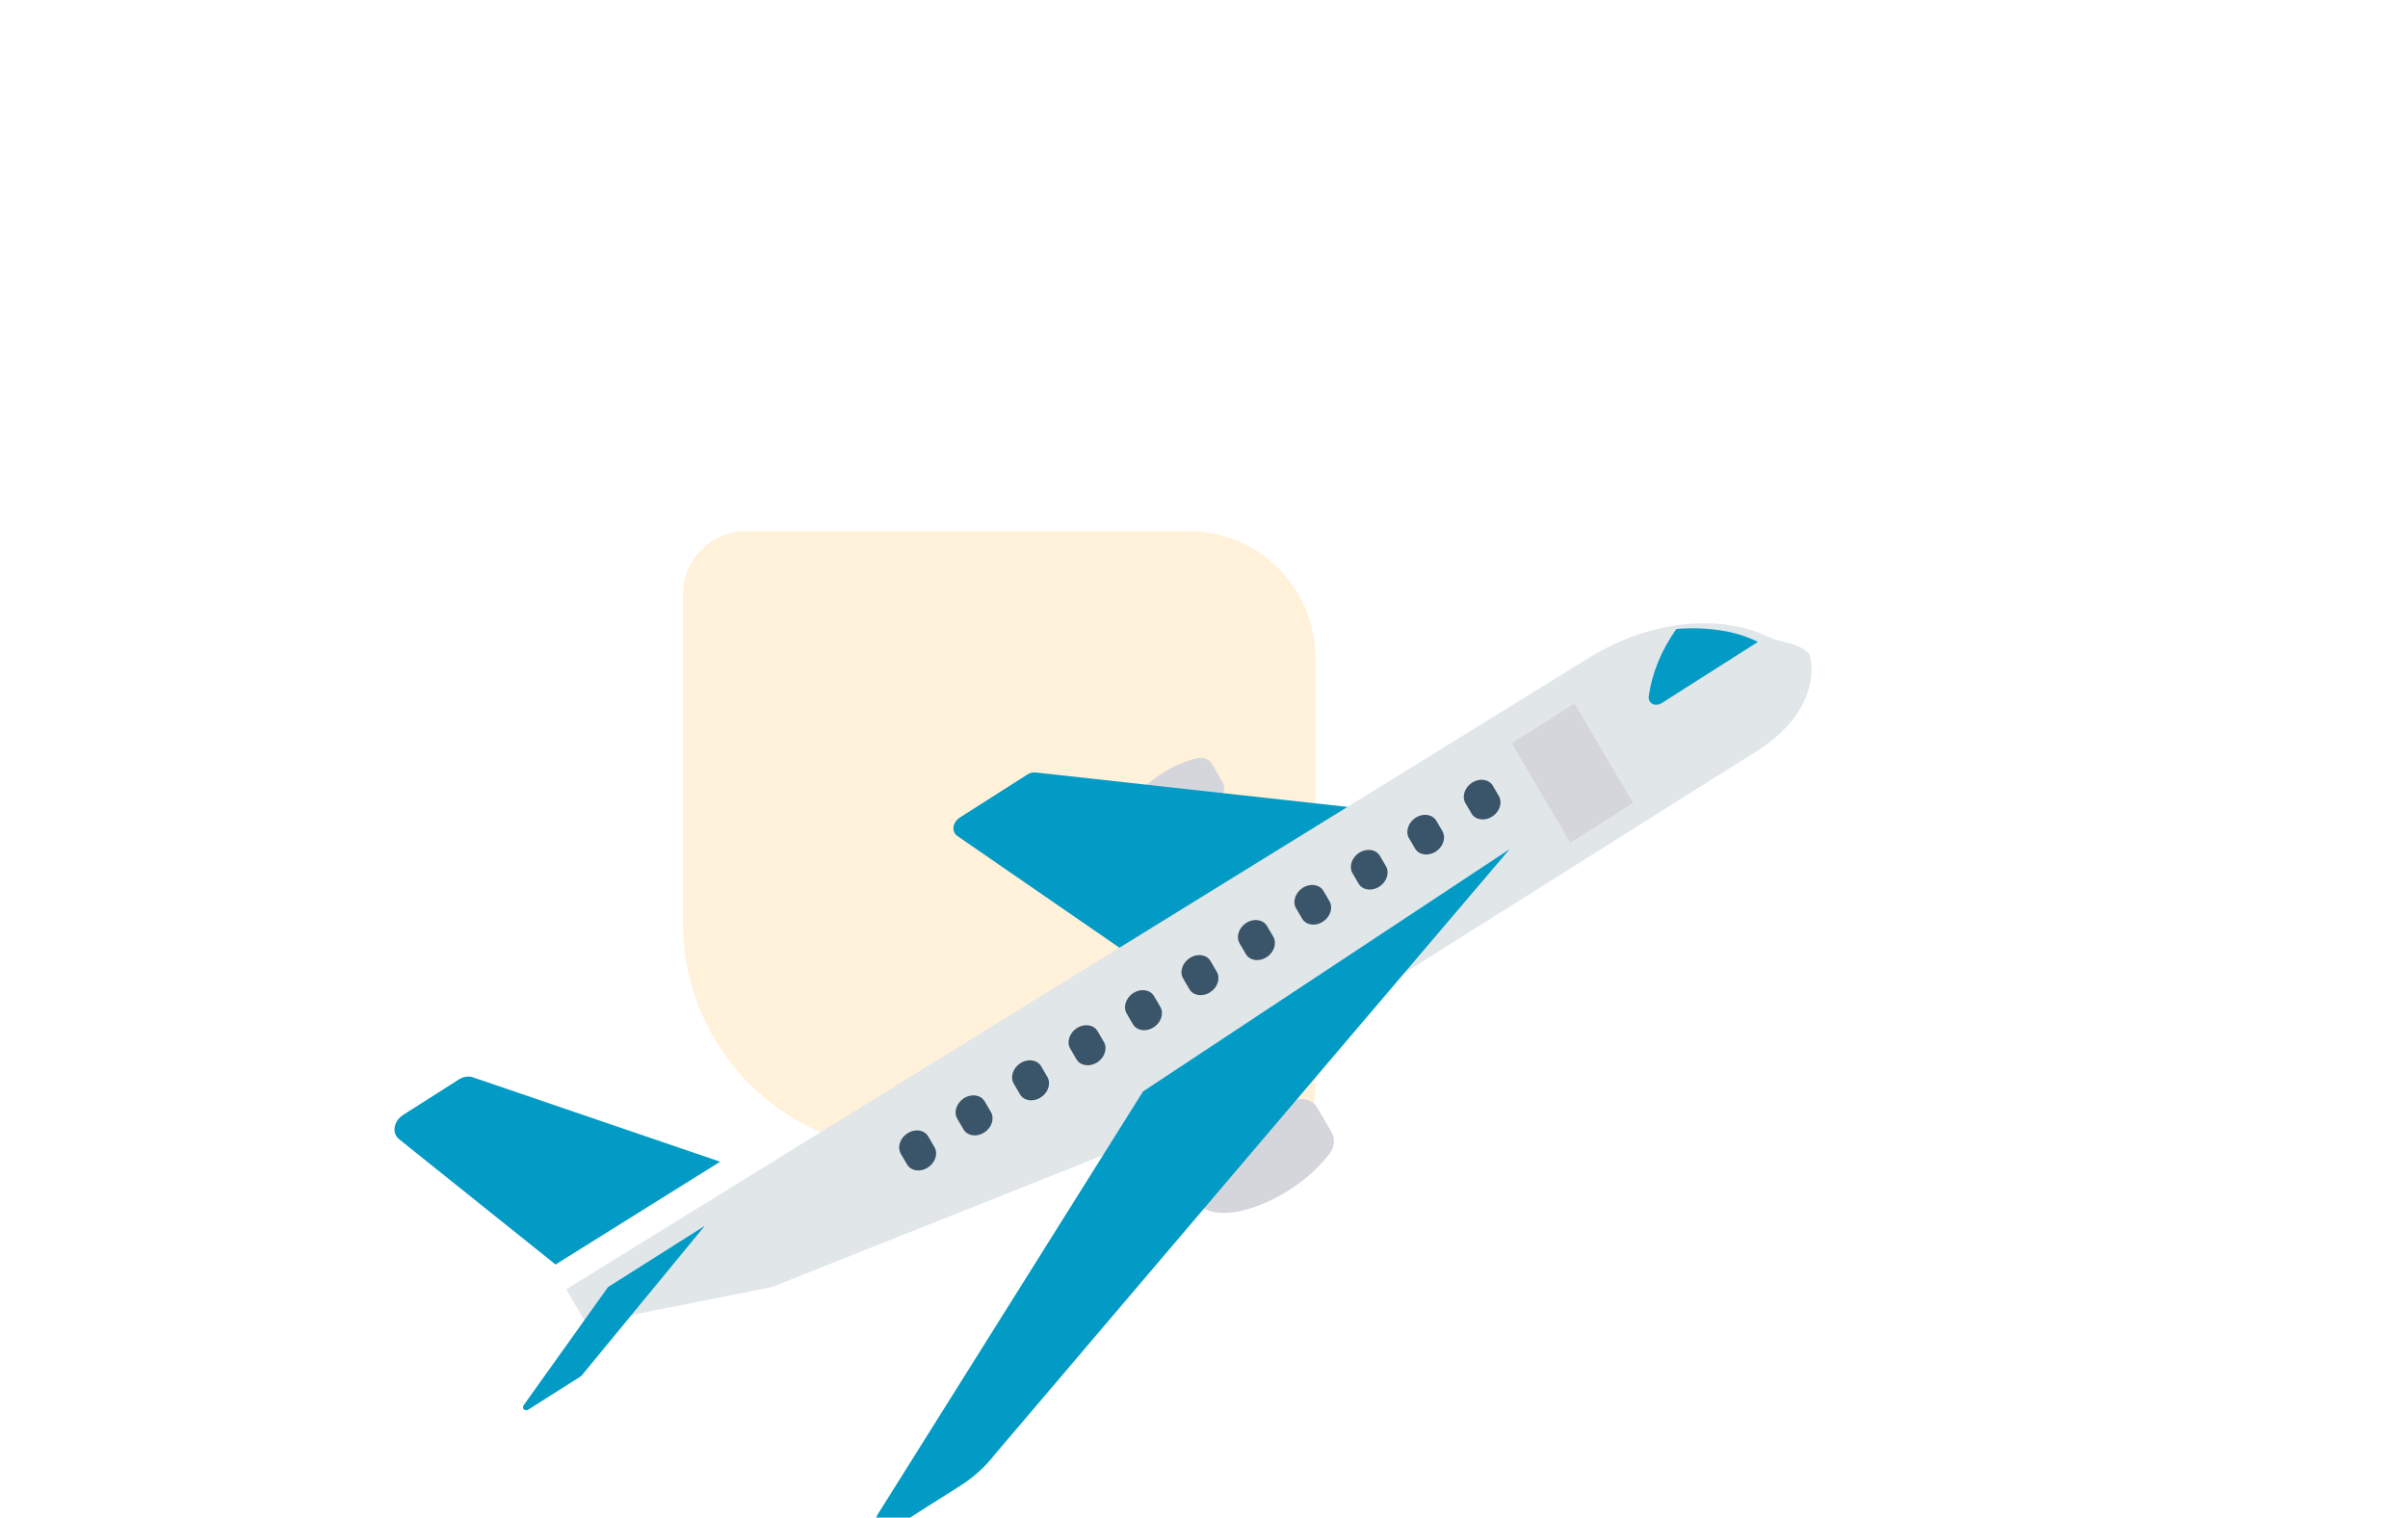 <svg width="119" height="75" viewBox="0 0 130 120" fill="none" xmlns="http://www.w3.org/2000/svg">
<rect width="119" height="80" fill="#1E1E1E"/>
<g clip-path="url(#clip0_0_1)">
<rect width="1440" height="4774" transform="translate(-490 -1142)" fill="white"/>
<g filter="url(#filter0_dddddd_0_1)">
<rect x="-73" y="2" width="267" height="314" rx="36" fill="white"/>
</g>
<path d="M23.806 73C23.806 82.941 31.864 91 41.806 91L68.806 91C71.567 91 73.806 88.761 73.806 86L73.806 52C73.806 46.477 69.329 42 63.806 42L28.806 42C26.044 42 23.806 44.239 23.806 47L23.806 73Z" fill="#FFF1DA"/>
<path d="M72.39 86.941C71.032 87.246 69.709 87.809 68.503 88.597C65.362 90.598 63.535 93.454 64.422 94.977C65.309 96.499 68.574 96.109 71.715 94.108C72.936 93.349 74.022 92.378 74.904 91.256C75.313 90.714 75.387 90.038 75.092 89.533L73.939 87.556C73.646 87.049 73.038 86.809 72.39 86.941Z" fill="#D5D6DB"/>
<path d="M64.502 59.948C63.517 60.169 62.558 60.578 61.684 61.149C59.407 62.6 58.081 64.671 58.724 65.774C59.366 66.877 61.735 66.594 64.011 65.143C64.897 64.592 65.684 63.888 66.324 63.075C66.62 62.681 66.674 62.192 66.46 61.826L65.625 60.394C65.413 60.027 64.972 59.852 64.502 59.948Z" fill="#D5D6DB"/>
<path d="M51.688 61.079C51.469 61.054 51.235 61.113 51.032 61.242L45.684 64.65C45.236 64.935 45.057 65.482 45.284 65.873C45.336 65.963 45.407 66.039 45.494 66.098L58.675 75.183L76.509 63.819L51.688 61.079Z" fill="#029BC5"/>
<path d="M108.065 59.794L59.533 90.346L30.82 101.772L16.177 104.682L14.566 101.945L95.462 51.998C97.872 50.504 100.558 49.586 103.247 49.339C104.424 49.237 105.587 49.276 106.708 49.455C107.702 49.606 108.645 49.896 109.509 50.319C110.473 50.797 112.307 50.852 112.902 51.805C112.904 51.803 114.306 56.178 108.065 59.794V59.794Z" fill="#E1E6E9"/>
<path d="M60.177 86.304L39.181 119.774C38.919 120.244 39.075 120.77 39.529 120.949C39.807 121.059 40.148 121.016 40.434 120.834L45.779 117.444C46.806 116.791 47.717 115.963 48.453 115.009L89.169 67.14L60.177 86.304Z" fill="#029BC5"/>
<path d="M7.197 85.186C6.847 85.066 6.43 85.129 6.078 85.353L1.661 88.166C1.059 88.549 0.819 89.285 1.125 89.811C1.183 89.911 1.259 89.999 1.349 90.071L13.726 99.984L26.739 91.856L7.197 85.186Z" fill="#029BC5"/>
<path d="M17.875 101.771L11.213 111.1C11.116 111.234 11.139 111.403 11.265 111.476C11.355 111.529 11.479 111.519 11.58 111.452L15.708 108.836C15.741 108.815 15.77 108.79 15.794 108.761L25.527 96.926L17.875 101.771Z" fill="#029BC5"/>
<path d="M105.912 49.857C104.757 49.672 103.559 49.632 102.347 49.739C101.166 51.39 100.411 53.245 100.158 55.118C100.139 55.494 100.442 55.765 100.835 55.723C100.958 55.71 101.079 55.667 101.188 55.598L108.796 50.754C107.907 50.315 106.935 50.013 105.912 49.857Z" fill="#029BC5"/>
<path d="M89.332 58.765L94.299 55.628L98.926 63.497L93.959 66.634L89.332 58.765Z" fill="#D5D6DB"/>
<path d="M86.207 61.878C85.609 62.257 85.369 62.986 85.673 63.505L86.165 64.347C86.489 64.854 87.229 64.943 87.817 64.546C88.377 64.168 88.602 63.482 88.332 62.974L87.84 62.133C87.537 61.613 86.806 61.499 86.207 61.878V61.878Z" fill="#3A556A"/>
<path d="M81.743 64.65C81.145 65.029 80.906 65.758 81.209 66.278L81.702 67.12C82.025 67.626 82.765 67.715 83.353 67.319C83.913 66.941 84.138 66.254 83.868 65.747L83.376 64.905C83.072 64.386 82.341 64.272 81.743 64.65V64.65Z" fill="#3A556A"/>
<path d="M77.277 67.423C76.679 67.803 76.441 68.531 76.745 69.05L77.237 69.892C77.561 70.399 78.3 70.488 78.888 70.091C79.448 69.713 79.674 69.026 79.404 68.519L78.911 67.678C78.608 67.158 77.876 67.044 77.277 67.423V67.423Z" fill="#3A556A"/>
<path d="M72.813 70.196C72.215 70.575 71.977 71.303 72.281 71.823L72.773 72.665C73.097 73.171 73.836 73.26 74.424 72.863C74.984 72.486 75.21 71.799 74.94 71.292L74.448 70.45C74.143 69.93 73.412 69.817 72.813 70.196V70.196Z" fill="#3A556A"/>
<path d="M68.349 72.968C67.751 73.348 67.512 74.076 67.816 74.596L68.309 75.438C68.612 75.958 69.344 76.071 69.942 75.692C70.54 75.313 70.779 74.585 70.476 74.066L69.983 73.224C69.68 72.704 68.949 72.589 68.35 72.968C68.35 72.968 68.35 72.968 68.349 72.968Z" fill="#3A556A"/>
<path d="M63.884 75.741C63.286 76.121 63.047 76.849 63.351 77.368L63.844 78.211C64.147 78.73 64.879 78.844 65.477 78.465C66.076 78.086 66.314 77.358 66.011 76.838L65.518 75.996C65.215 75.476 64.484 75.362 63.886 75.74C63.885 75.74 63.885 75.741 63.884 75.741Z" fill="#3A556A"/>
<path d="M59.419 78.513C58.821 78.893 58.583 79.621 58.886 80.141L59.379 80.983C59.683 81.502 60.415 81.615 61.013 81.235C61.609 80.856 61.848 80.13 61.546 79.611L61.053 78.769C60.749 78.249 60.018 78.135 59.419 78.513Z" fill="#3A556A"/>
<path d="M54.956 81.286C54.357 81.666 54.119 82.394 54.422 82.913L54.915 83.756C55.22 84.275 55.951 84.387 56.549 84.008C57.146 83.629 57.384 82.902 57.082 82.383L56.589 81.541C56.286 81.022 55.554 80.907 54.956 81.286Z" fill="#3A556A"/>
<path d="M50.491 84.058C49.892 84.438 49.654 85.166 49.958 85.686L50.45 86.528C50.755 87.047 51.486 87.159 52.084 86.78C52.681 86.401 52.919 85.674 52.617 85.156L52.124 84.314C51.821 83.794 51.089 83.68 50.491 84.058Z" fill="#3A556A"/>
<path d="M46.025 86.832C45.426 87.211 45.188 87.939 45.491 88.458L45.492 88.459L45.984 89.301C46.289 89.82 47.02 89.933 47.618 89.553C48.215 89.174 48.453 88.448 48.151 87.929L47.658 87.087C47.355 86.567 46.624 86.453 46.025 86.832Z" fill="#3A556A"/>
<path d="M41.562 89.603C40.964 89.982 40.725 90.71 41.028 91.23L41.029 91.231L41.522 92.073C41.826 92.592 42.558 92.704 43.155 92.325C43.752 91.946 43.99 91.219 43.688 90.701L43.196 89.859C42.892 89.339 42.161 89.225 41.562 89.603Z" fill="#3A556A"/>
</g>
<defs>
<filter id="filter0_dddddd_0_1" x="-153" y="0.704" width="427" height="495.296" filterUnits="userSpaceOnUse" color-interpolation-filters="sRGB">
<feFlood flood-opacity="0" result="BackgroundImageFix"/>
<feColorMatrix in="SourceAlpha" type="matrix" values="0 0 0 0 0 0 0 0 0 0 0 0 0 0 0 0 0 0 127 0" result="hardAlpha"/>
<feOffset dy="1.852"/>
<feGaussianBlur stdDeviation="1.574"/>
<feColorMatrix type="matrix" values="0 0 0 0 0 0 0 0 0 0 0 0 0 0 0 0 0 0 0.01 0"/>
<feBlend mode="normal" in2="BackgroundImageFix" result="effect1_dropShadow_0_1"/>
<feColorMatrix in="SourceAlpha" type="matrix" values="0 0 0 0 0 0 0 0 0 0 0 0 0 0 0 0 0 0 127 0" result="hardAlpha"/>
<feOffset dy="8.148"/>
<feGaussianBlur stdDeviation="3.259"/>
<feColorMatrix type="matrix" values="0 0 0 0 0 0 0 0 0 0 0 0 0 0 0 0 0 0 0.01 0"/>
<feBlend mode="normal" in2="effect1_dropShadow_0_1" result="effect2_dropShadow_0_1"/>
<feColorMatrix in="SourceAlpha" type="matrix" values="0 0 0 0 0 0 0 0 0 0 0 0 0 0 0 0 0 0 127 0" result="hardAlpha"/>
<feOffset dy="20"/>
<feGaussianBlur stdDeviation="6.5"/>
<feColorMatrix type="matrix" values="0 0 0 0 0 0 0 0 0 0 0 0 0 0 0 0 0 0 0.01 0"/>
<feBlend mode="normal" in2="effect2_dropShadow_0_1" result="effect3_dropShadow_0_1"/>
<feColorMatrix in="SourceAlpha" type="matrix" values="0 0 0 0 0 0 0 0 0 0 0 0 0 0 0 0 0 0 127 0" result="hardAlpha"/>
<feOffset dy="38.519"/>
<feGaussianBlur stdDeviation="12.741"/>
<feColorMatrix type="matrix" values="0 0 0 0 0 0 0 0 0 0 0 0 0 0 0 0 0 0 0.012 0"/>
<feBlend mode="normal" in2="effect3_dropShadow_0_1" result="effect4_dropShadow_0_1"/>
<feColorMatrix in="SourceAlpha" type="matrix" values="0 0 0 0 0 0 0 0 0 0 0 0 0 0 0 0 0 0 127 0" result="hardAlpha"/>
<feOffset dy="64.815"/>
<feGaussianBlur stdDeviation="23.426"/>
<feColorMatrix type="matrix" values="0 0 0 0 0 0 0 0 0 0 0 0 0 0 0 0 0 0 0.015 0"/>
<feBlend mode="normal" in2="effect4_dropShadow_0_1" result="effect5_dropShadow_0_1"/>
<feColorMatrix in="SourceAlpha" type="matrix" values="0 0 0 0 0 0 0 0 0 0 0 0 0 0 0 0 0 0 127 0" result="hardAlpha"/>
<feOffset dy="100"/>
<feGaussianBlur stdDeviation="40"/>
<feColorMatrix type="matrix" values="0 0 0 0 0 0 0 0 0 0 0 0 0 0 0 0 0 0 0.02 0"/>
<feBlend mode="normal" in2="effect5_dropShadow_0_1" result="effect6_dropShadow_0_1"/>
<feBlend mode="normal" in="SourceGraphic" in2="effect6_dropShadow_0_1" result="shape"/>
</filter>
<clipPath id="clip0_0_1">
<rect width="1440" height="4774" fill="white" transform="translate(-490 -1142)"/>
</clipPath>
</defs>
</svg>

